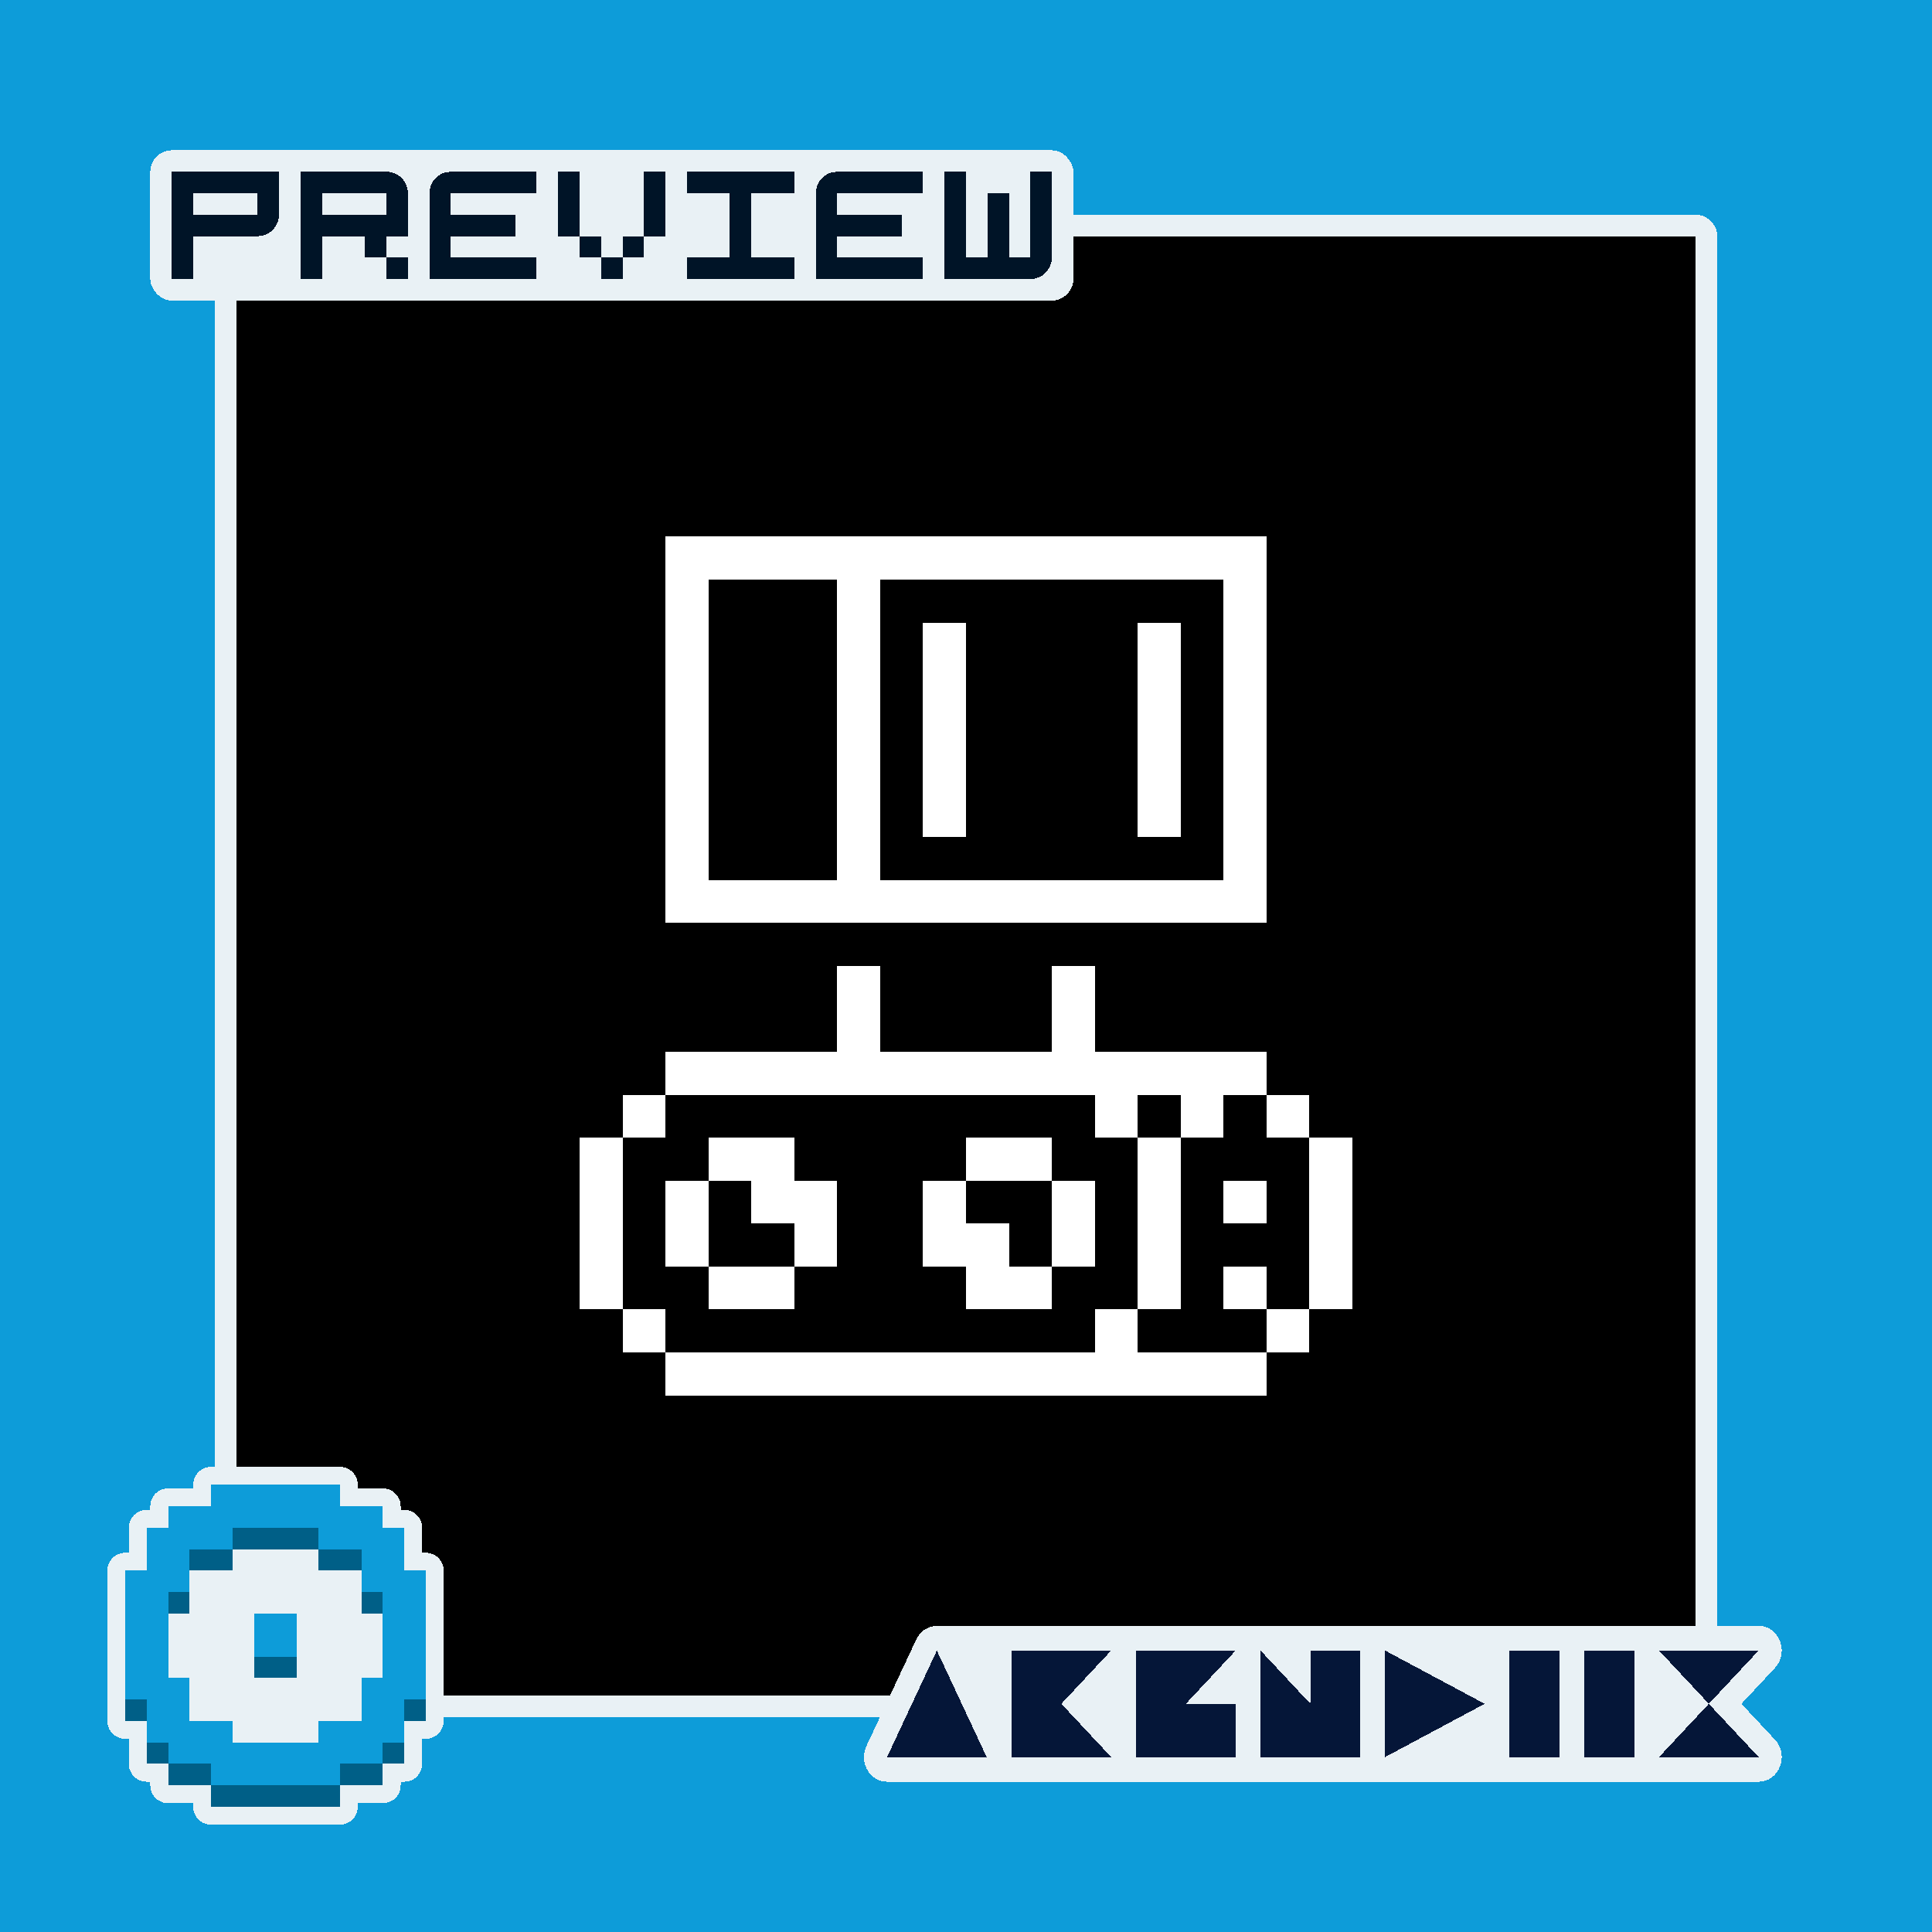 <?xml version="1.0" encoding="UTF-8" standalone="no"?>
<svg
   version="1.1"
   width="1080"
   height="1080"
   shape-rendering="crispEdges"
   id="svg276"
   sodipodi:docname="post10_S.svg"
   inkscape:version="1.4 (e7c3feb100, 2024-10-09)"
   xml:space="preserve"
   inkscape:export-filename="post10_S.png"
   inkscape:export-xdpi="96"
   inkscape:export-ydpi="96"
   xmlns:inkscape="http://www.inkscape.org/namespaces/inkscape"
   xmlns:sodipodi="http://sodipodi.sourceforge.net/DTD/sodipodi-0.dtd"
   xmlns="http://www.w3.org/2000/svg"
   xmlns:svg="http://www.w3.org/2000/svg"><rect width="100%" height="100%" fill="#333333" stroke="none"/><defs
     id="defs276"><inkscape:path-effect
       effect="fillet_chamfer"
       id="path-effect1"
       is_visible="true"
       lpeversion="1"
       nodesatellites_param="F,0,0,1,0,6.35,0,1 @ F,0,0,1,0,6.35,0,1 @ F,0,0,1,0,6.35,0,1 @ F,0,0,1,0,6.35,0,1"
       radius="24"
       unit="px"
       method="auto"
       mode="F"
       chamfer_steps="1"
       flexible="false"
       use_knot_distance="true"
       apply_no_radius="true"
       apply_with_radius="true"
       only_selected="false"
       hide_knots="false" /><inkscape:path-effect
       effect="fillet_chamfer"
       id="path-effect1-9"
       is_visible="true"
       lpeversion="1"
       nodesatellites_param="F,0,0,1,0,6.35,0,1 @ F,0,0,1,0,6.35,0,1 @ F,0,0,1,0,6.35,0,1 @ F,0,0,1,0,6.35,0,1"
       radius="24"
       unit="px"
       method="auto"
       mode="F"
       chamfer_steps="1"
       flexible="false"
       use_knot_distance="true"
       apply_no_radius="true"
       apply_with_radius="true"
       only_selected="false"
       hide_knots="false" /><inkscape:path-effect
       effect="fillet_chamfer"
       id="path-effect1-3"
       is_visible="true"
       lpeversion="1"
       nodesatellites_param="F,0,0,1,0,6.35,0,1 @ F,0,0,1,0,6.35,0,1 @ F,0,0,1,0,6.35,0,1 @ F,0,0,1,0,6.35,0,1"
       radius="24"
       unit="px"
       method="auto"
       mode="F"
       chamfer_steps="1"
       flexible="false"
       use_knot_distance="true"
       apply_no_radius="true"
       apply_with_radius="true"
       only_selected="false"
       hide_knots="false" /></defs><sodipodi:namedview
     id="namedview276"
     pagecolor="#ffffff"
     bordercolor="#000000"
     borderopacity="0.25"
     inkscape:showpageshadow="2"
     inkscape:pageopacity="0.0"
     inkscape:pagecheckerboard="0"
     inkscape:deskcolor="#d1d1d1"
     inkscape:zoom="0.57747055"
     inkscape:cx="532.49469"
     inkscape:cy="584.44539"
     inkscape:window-width="1536"
     inkscape:window-height="792"
     inkscape:window-x="0"
     inkscape:window-y="0"
     inkscape:window-maximized="1"
     inkscape:current-layer="g6" /><g
     inkscape:groupmode="layer"
     id="layer3"
     inkscape:label="Layer 1"><rect
       style="fill:#000000;fill-opacity:1;stroke-width:20;stroke-linecap:round;stroke-linejoin:round;stroke-miterlimit:4.4"
       id="rect1"
       width="1080"
       height="1080"
       x="0"
       y="-1080"
       inkscape:label="background"
       transform="scale(1,-1)" /><g
       style="shape-rendering:crispEdges"
       id="g6"
       transform="matrix(24,0,0,24,324,300)"
       inkscape:label="mibo"><g
         id="g135"
         inkscape:label="mibo"><path
           d="m 15,15 v 1 h 1 v -1 z"
           style="fill:#ffffff"
           id="path132"
           inkscape:label="wheelPart" /><path
           d="m 9,14 v 1 h 1 1 v -1 h -1 z m 2,1 v 1 1 h 1 v -1 -1 z m 0,2 H 10 V 16 H 9 V 15 H 8 v 1 1 h 1 v 1 h 1 1 z"
           style="fill:#ffffff"
           id="path131"
           inkscape:label="wheel2" /><path
           d="m 3,14 v 1 h 1 v 1 h 1 v 1 H 6 V 16 15 H 5 V 14 H 4 Z m 2,3 H 4 3 v 1 H 4 5 Z M 3,17 V 16 15 H 2 v 1 1 z"
           style="fill:#ffffff"
           id="path130"
           inkscape:label="wheel1" /><path
           d="m 13,2 v 1 1 1 1 1 h 1 V 6 5 4 3 2 Z"
           style="fill:#ffffff"
           id="path134"
           inkscape:label="eye2" /><path
           d="M 8,2 V 3 4 5 6 7 H 9 V 6 5 4 3 2 Z"
           style="fill:#ffffff"
           id="path135"
           inkscape:label="eye1" /><path
           d="m 2,0 v 1 1 1 1 1 1 1 1 1 h 1 1 1 1 1 1 1 1 1 1 1 1 1 1 V 8 7 6 5 4 3 2 1 0 H 15 14 13 12 11 10 9 8 7 6 5 4 3 Z M 3,1 H 4 5 6 V 2 3 4 5 6 7 8 H 5 4 3 V 7 6 5 4 3 2 Z m 4,0 h 1 1 1 1 1 1 1 1 V 2 3 4 5 6 7 8 H 14 13 12 11 10 9 8 7 V 7 6 5 4 3 2 Z m -1,9 v 1 1 H 5 4 3 2 v 1 h 1 1 1 1 1 1 1 1 1 1 v 1 h 1 v -1 h 1 v 1 h 1 v -1 h 1 v -1 h -1 -1 -1 -1 v -1 -1 h -1 v 1 1 H 10 9 8 7 v -1 -1 z m 10,3 v 1 h 1 v -1 z m 1,1 v 1 1 1 1 h 1 v -1 -1 -1 -1 z m 0,4 h -1 v 1 h 1 z m -1,1 h -1 -1 -1 v -1 h -1 v 1 H 11 10 9 8 7 6 5 4 3 2 v 1 h 1 1 1 1 1 1 1 1 1 1 1 1 1 1 z M 2,19 V 18 H 1 v 1 z M 1,18 V 17 16 15 14 H 0 v 1 1 1 1 z M 1,14 H 2 V 13 H 1 Z m 12,4 h 1 v -1 -1 -1 -1 h -1 v 1 1 1 z m 3,0 v -1 h -1 v 1 z"
           style="fill:#ffffff"
           id="path133"
           inkscape:label="body" /></g></g><g
       id="g5"
       inkscape:label="frame"><path
         d="M 0,0 V 1080 H 1080 V 0 Z m 132,120 h 816 c 1.451,0.027 2.885,0.317 4.232,0.855 0.451,0.171 0.833,0.417 1.256,0.639 0.847,0.435 1.639,0.969 2.359,1.592 0.385,0.339 0.727,0.681 1.066,1.066 0.622,0.721 1.157,1.513 1.592,2.359 0.222,0.423 0.467,0.805 0.639,1.256 0.539,1.347 0.829,2.781 0.855,4.232 v 816 c 0,6.627 -5.373,12 -12,12 H 132 c -6.627,0 -12,-5.373 -12,-12 V 132 c 0,-6.627 5.373,-12 12,-12 z"
         style="fill:#0d9cd9;fill-opacity:1;stroke-width:18;stroke-linecap:round;stroke-linejoin:round;paint-order:markers stroke fill"
         id="path16"
         inkscape:label="background" /><path
         d="m 132,120 a 12,12 0 0 0 -12,12 v 816 a 12,12 0 0 0 12,12 h 816 a 12,12 0 0 0 12,-12 V 132 c 0,-1.501 -0.352,-2.908 -0.855,-4.232 a 12,12 0 0 0 -0.639,-1.256 c -0.446,-0.849 -0.964,-1.646 -1.592,-2.359 a 12,12 0 0 0 -1.066,-1.066 c -0.714,-0.628 -1.511,-1.146 -2.359,-1.592 a 12,12 0 0 0 -1.256,-0.639 C 950.908,120.352 949.501,120 948,120 Z m 0,12 h 12 804 V 948 H 132 V 144 Z"
         style="fill:#e9f1f5;stroke-width:18;stroke-linecap:round;stroke-linejoin:round;paint-order:markers stroke fill;fill-opacity:1"
         id="path17"
         inkscape:label="frame" /><g
         id="g4"
         inkscape:label="abendiix"><path
           d="m 565.474,908.869 c -0.011,0 -0.015,0.003 -0.026,0.003 h -41.739 v 0.045 c -0.939,0 -1.885,0.06 -2.831,0.289 -3.775,0.909 -6.97,3.585 -8.701,7.286 l -27.841,59.552 c -4.284,9.167 1.949,19.954 11.531,19.956 h 27.841 27.841 13.922 55.68 13.922 55.68 13.896 55.734 83.471 27.891 13.867 27.891 13.899 27.841 27.841 c 11.482,-0.004 17.231,-14.853 9.115,-23.539 l -18.724,-20.026 18.724,-20.026 c 8.121,-8.686 2.37,-23.539 -9.115,-23.542 h -55.682 c -0.011,3e-4 -0.015,0.002 -0.03,0.003 h -13.898 -27.841 -13.919 -27.841 -83.521 -27.841 -27.841 -13.891 -55.737 -13.865 c -0.011,-1.5e-4 -0.019,-0.003 -0.03,-0.003 z"
           style="fill:#e9f1f5;fill-opacity:1;stroke:none;stroke-width:20;stroke-linecap:round;stroke-linejoin:round;paint-order:stroke markers fill"
           id="path3197"
           inkscape:label="outline" /><path
           d="m 523.712,922.658 -27.841,59.555 h 55.682 z m 41.76,0 v 59.555 h 55.682 l -27.841,-29.776 27.841,-29.779 z m 69.602,0 v 59.555 h 55.682 v -29.776 h -27.841 l 27.841,-29.779 z m 69.604,0 v 59.555 h 27.841 27.839 V 922.658 h -27.839 v 29.776 z m 69.602,0 v 59.555 l 55.682,-29.776 z m 69.602,0 v 59.555 h 27.841 V 922.658 Z m 41.76,0 v 59.555 h 27.841 V 922.658 Z m 41.763,0 27.839,29.776 27.841,-29.776 z m 27.839,29.776 -27.839,29.779 h 55.68 z"
           style="fill:#051638;stroke:none;stroke-width:20;stroke-linecap:round;stroke-linejoin:round;paint-order:stroke markers fill"
           id="path2"
           inkscape:label="shape" /></g><g
         id="g1"
         inkscape:label="preview_icon"
         transform="translate(-224,32)"><path
           d="m 342,798 v 12 h -12 -12 v 12 h -12 v 12 12 h -12 v 12 12 12 12 12 12 12 h 12 v 12 12 h 12 v 12 h 12 12 v 12 h 12 12 12 12 12 12 v -12 h 12 12 v -12 h 12 v -12 -12 h 12 v -12 -12 -12 -12 -12 -12 -12 h -12 v -12 -12 h -12 v -12 h -12 -12 v -12 h -12 -12 -12 -12 -12 z"
           style="fill:#e9f1f5;fill-opacity:1;stroke:#e9f1f5;stroke-width:20;stroke-linecap:round;stroke-linejoin:round;stroke-dasharray:none;stroke-opacity:1"
           id="path117"
           inkscape:label="outline" /><path
           d="m 354,822 v 12 h 12 12 12 12 v -12 h -12 -12 -12 z m 48,12 v 12 h 12 12 v -12 h -12 z m -48,0 h -12 -12 v 12 h 12 12 z m -36,24 v 12 h 12 v -12 z m 108,0 v 12 h 12 v -12 z m -60,36 v 12 h 12 12 v -12 h -12 z m -72,24 v 12 h 12 v -12 z m 156,0 v 12 h 12 v -12 z m -144,24 v 12 h 12 v -12 z m 12,12 v 12 h 12 12 v -12 h -12 z m 24,12 v 12 h 12 12 12 12 12 12 v -12 h -12 -12 -12 -12 -12 z m 72,0 h 12 12 v -12 h -12 -12 z m 24,-12 h 12 v -12 h -12 z"
           style="fill:#005f87;stroke-width:1"
           id="path114"
           inkscape:label="shadow" /><path
           d="m 366,870 v 12 12 h 12 12 v -12 -12 h -12 z"
           style="fill:#0d9cd9;stroke-width:1"
           id="path116"
           inkscape:label="inner_shape" /><path
           d="m 342,798 v 12 h -12 -12 v 12 h -12 v 12 12 h -12 v 12 12 12 12 12 12 h 12 v 12 12 h 12 v 12 h 12 12 v 12 h 12 12 12 12 12 12 v -12 h 12 12 v -12 h 12 v -12 -12 h 12 v -12 -12 -12 -12 -12 -12 h -12 v -12 -12 h -12 v -12 h -12 -12 v -12 h -12 -12 -12 -12 -12 z m 12,24 h 12 12 12 12 v 12 h 12 12 v 12 12 h 12 v 12 12 12 12 h -12 v 12 12 h -12 -12 v 12 h -12 -12 -12 -12 v -12 h -12 -12 v -12 -12 h -12 v -12 -12 -12 -12 h 12 v -12 -12 h 12 12 z"
           style="fill:#0d9cd9;stroke-width:1"
           id="path115"
           inkscape:label="shape" /></g><g
         id="g3"
         inkscape:label="preview"><rect
           style="fill:#e9f1f5;fill-opacity:1;stroke-width:18;stroke-linecap:round;stroke-linejoin:round;paint-order:markers stroke fill"
           id="rect1-3-1-85-7"
           width="516"
           height="84"
           x="84"
           y="84"
           ry="12"
           inkscape:label="outline" /><path
           d="m 528,96 v 12 12 12 12 12 h 12 12 12 12 c 0.132,0.002 0.268,0.002 0.4,0 1.971,-0.072 3.896,-0.626 5.601,-1.617 3.701,-2.148 5.978,-6.104 5.976,-10.383 H 588 V 131.999 119.999 108 96 h -12 v 12 12 12 12 H 564 V 131.999 120 108 h -12 v 12 12 12 H 540.001 V 131.999 120 108 96 Z"
           style="fill:#001427;stroke-width:1"
           id="path31"
           inkscape:label="w" /><path
           d="m 468.002,96 v 0.072 c -0.132,-0.001 -0.268,-0.003 -0.4,0 -1.965,0.048 -3.886,0.58 -5.601,1.547 -3.683,2.16 -5.941,6.113 -5.929,10.383 H 456 v 12 12 12 V 156 h 11.999 11.999 11.999 11.999 11.999 v -11.997 h -11.996 -11.999 -11.999 -11.999 v -12 h 11.999 11.999 11.999 v -12 h -11.999 -11.999 -11.999 v -0.072 -11.929 h 11.999 11.999 11.999 H 516 V 96.005 h -11.999 -11.999 -11.999 z"
           style="fill:#001427;stroke-width:10;stroke-linecap:round;stroke-linejoin:round"
           id="path5-0-2-2-9-6-4"
           inkscape:label="e" /><path
           d="m 384,96 v 12 h 12 12 v 12 12 12 H 396 384 v 12 h 12 12 12 12 12 v -12 h -12 -12 v -12 -12 -12 h 12 12 V 96 h -12 -12 -12 -12 z"
           style="fill:#001427;stroke-width:1"
           id="path1"
           inkscape:label="i" /><path
           d="m 312,96 v 12 12 12 h 12 V 120 108 96 Z m 12,36 v 12 h 12 v -12 z m 12,12 v 12 h 12 v -12 z m 12,0 h 12 v -12 h -12 z m 12,-12 h 12 V 120 108 96 h -12 v 12 12 z"
           style="fill:#001427;stroke-width:1"
           id="path29"
           inkscape:label="v" /><path
           d="m 252.002,96 v 0.072 c -0.132,-0.001 -0.268,-0.003 -0.4,0 -1.965,0.048 -3.886,0.58 -5.601,1.547 -3.683,2.16 -5.94,6.113 -5.929,10.382 H 240 v 12 11.999 12 V 156 h 11.999 11.999 11.999 11.999 11.999 v -11.998 h -11.997 -11.999 -11.999 -11.999 v -12 h 11.999 11.999 11.999 v -12 h -11.999 -11.999 -11.999 v -0.072 -11.934 h 11.999 11.999 11.999 H 300 V 96 h -11.999 -11.999 -11.999 z"
           style="fill:#001427;stroke-width:10;stroke-linecap:round;stroke-linejoin:round"
           id="path5-0-2-2-9-6"
           inkscape:label="e" /><path
           d="M 168,96 V 108 v 12 12 24 h 12 v -24 h 24 v 12 h 12 v -12 h 12 V 120 108 c 0,-6.648 -5.352,-12 -12,-12 h -36 z m 48,48 v 12 h 12 V 144 Z M 180,108 h 6 18 12 v 12 h -30 -6 z"
           style="fill:#001427;stroke-width:10;stroke-linecap:round;stroke-linejoin:round"
           id="path2-3-2-1"
           inkscape:label="r" /><path
           d="m 96,96 v 12 12 12 12 12 h 12 v -12 -12 h 12 12 12 c 0.132,0.002 0.268,0.002 0.4,0 1.971,-0.072 3.896,-0.626 5.601,-1.617 3.701,-2.148 5.978,-6.104 5.976,-10.383 h 0.024 V 108 96 H 144 132.001 120.001 108.001 Z m 12,12 h 12 12 12 v 12 H 131.999 119.999 108 Z"
           style="fill:#001427;stroke-width:1"
           id="path27-7-5-7"
           inkscape:label="p" /></g></g></g></svg>
